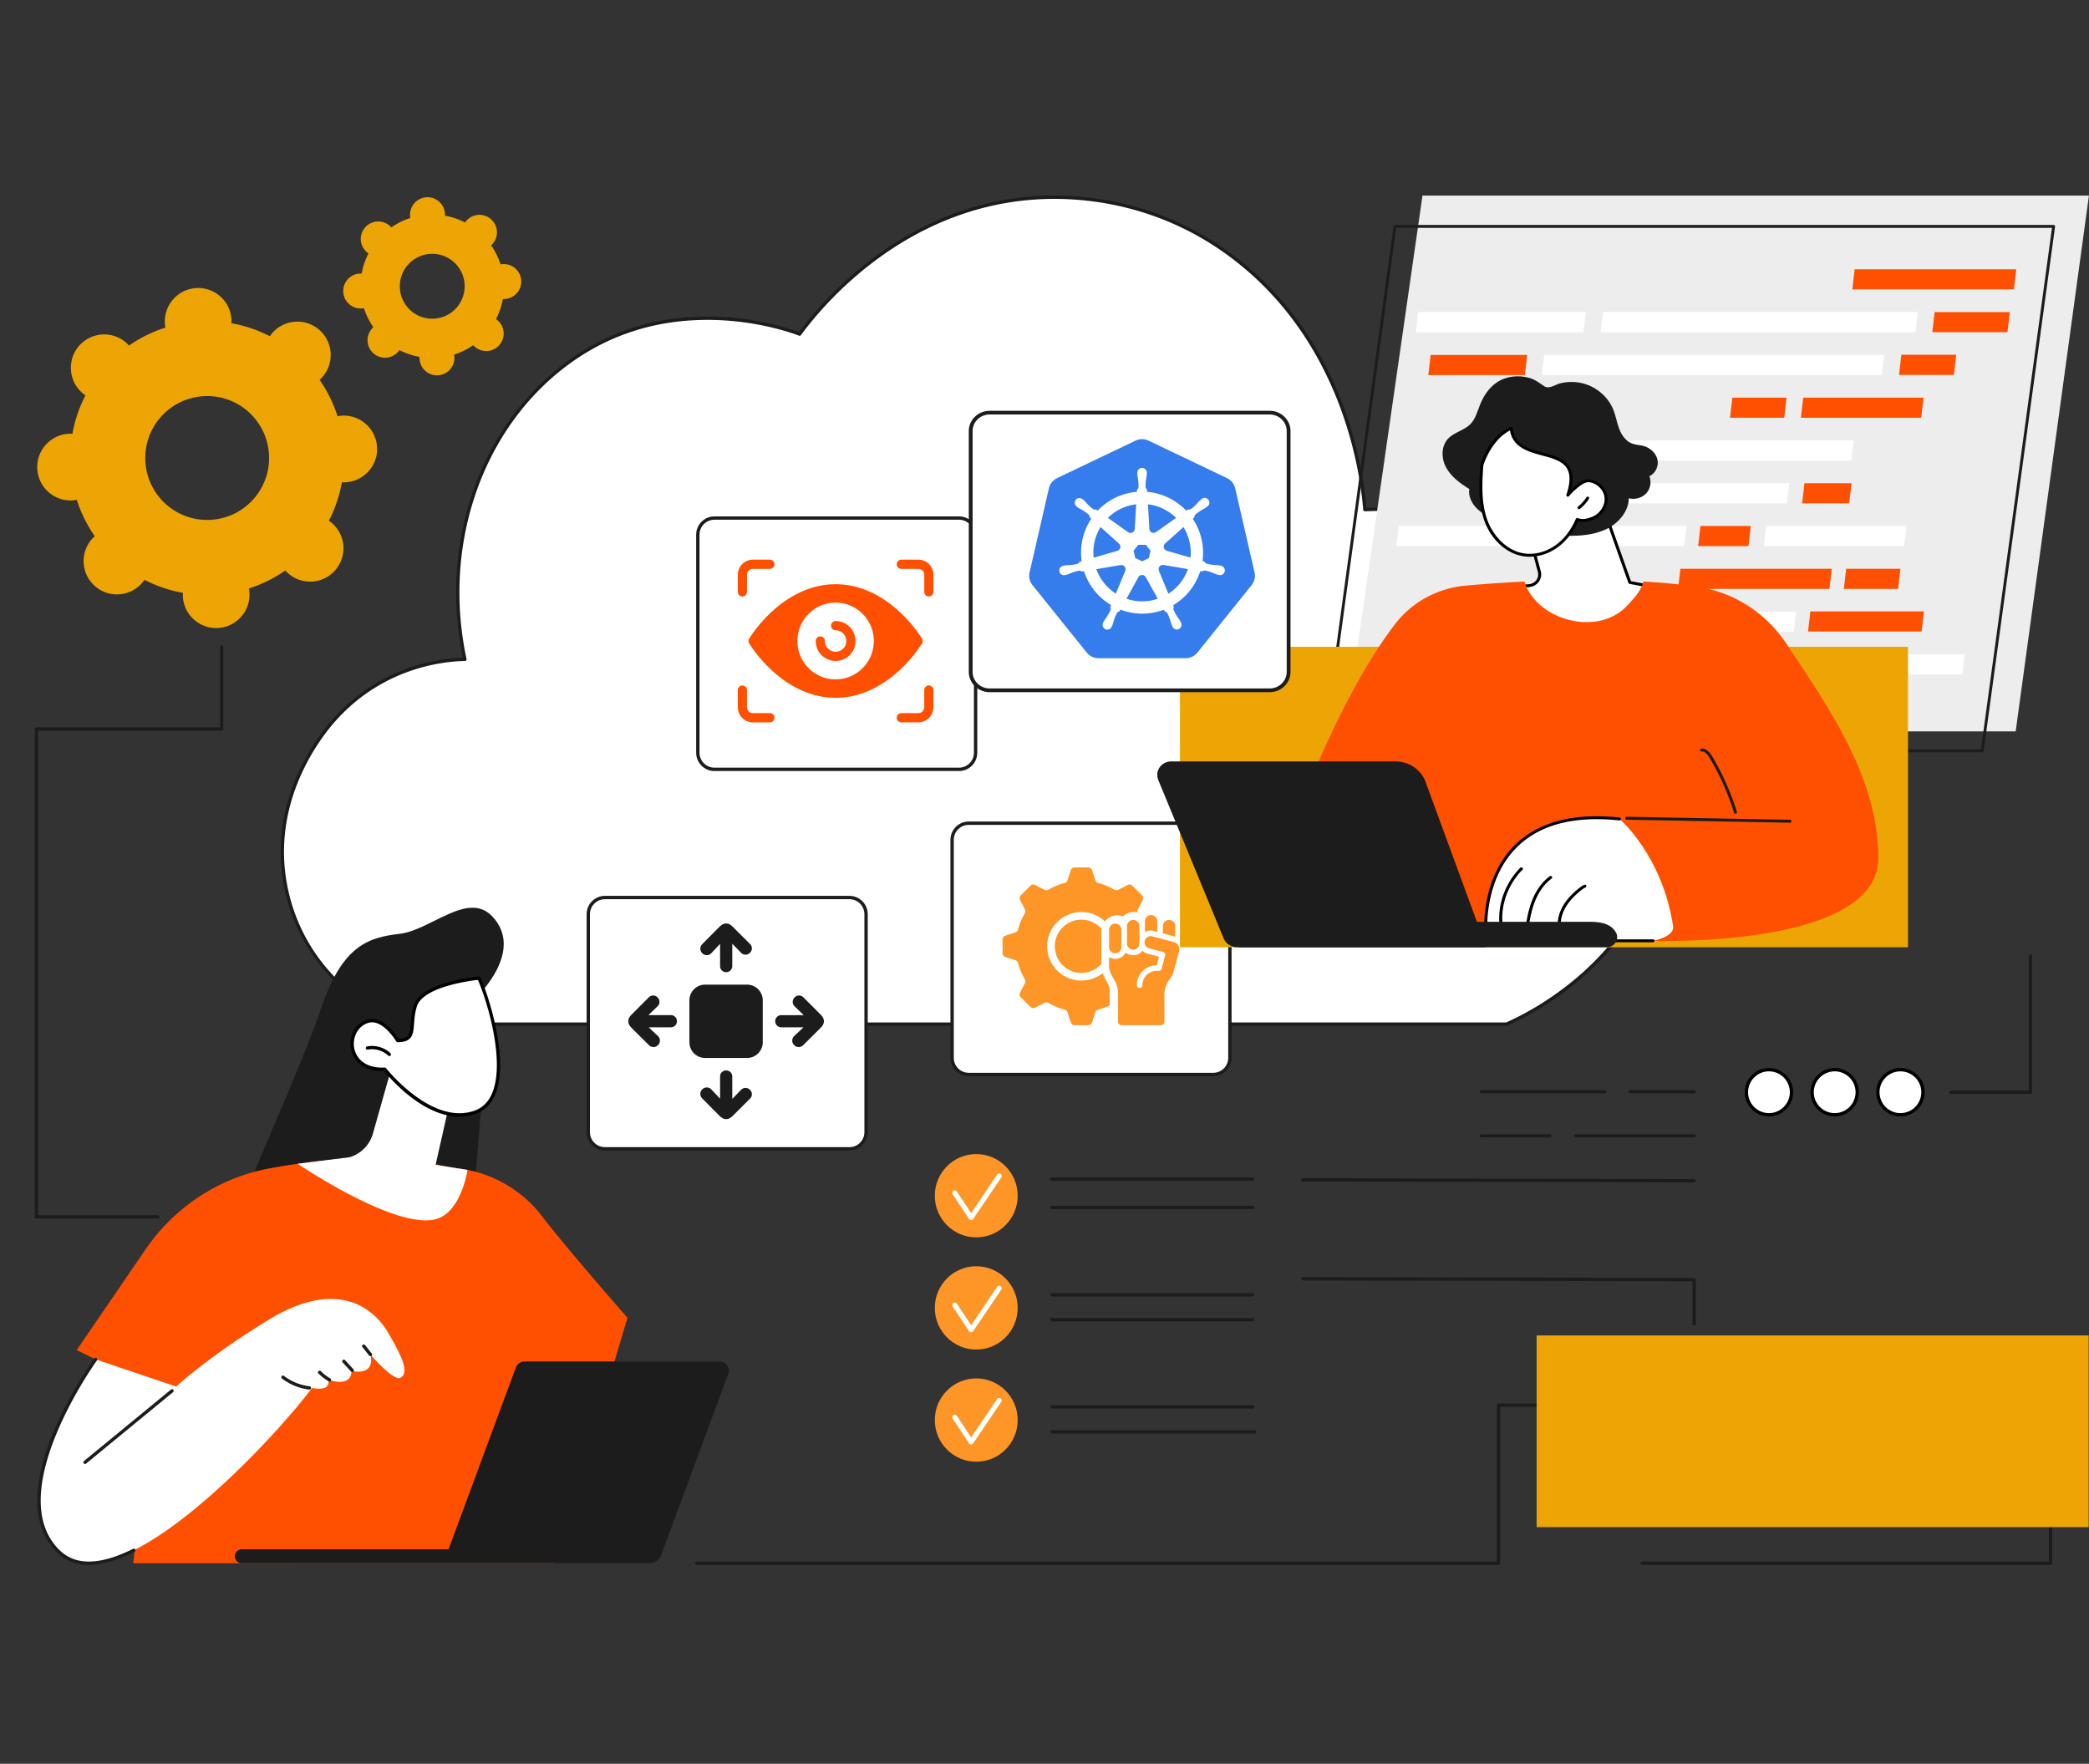 <svg width="578" height="488" fill="none" xmlns="http://www.w3.org/2000/svg"><rect width="100%" height="100%" fill="#333333" stroke="none"/><g clip-path="url(#clip0_1347_1452)"><path d="M458.94 235.94c8.939-36.239-16.679-70.946-41.991-85.883-10.595-6.251-23.561-9.794-39.31-9.041-.465-6.078-3.886-43.22-33.873-67.828-23.356-19.168-48.495-18.967-56.731-18.48-39.191 2.317-62.15 32.756-65.79 37.744-2.7-1.062-37.061-13.842-66.478 9.771-22.37 17.956-32.719 49.594-26.129 80.197-3.721.078-22.119.867-36.326 16.962-2.531 2.868-17.865 20.878-13.363 45.308 3.388 18.397 16.715 33.33 34.224 38.66h303.648c4.383-1.902 34.233-15.43 42.119-47.41z" fill="#fff"/><path d="M416.816 283.806H113.168a.443.443 0 01-.132-.018c-8.688-2.645-16.51-7.683-22.612-14.564a50.664 50.664 0 01-11.922-24.452c-4.301-23.363 9.222-40.881 13.472-45.691 12.926-14.645 29.167-16.87 36.108-17.103-6.408-30.671 3.922-62.068 26.407-80.11 12.387-9.94 27.041-14.727 43.56-14.24 11.885.356 20.706 3.388 23.046 4.273 6.376-8.659 29.029-35.469 65.921-37.648 11.986-.711 35.333.766 57.047 18.58 28.131 23.085 33.129 57.103 34.005 67.704 14.635-.625 27.798 2.444 39.122 9.124 13.596 8.02 25.988 20.823 34.006 35.121 6.604 11.778 13.381 30.23 8.195 51.263-3.343 13.551-10.918 25.401-22.521 35.227-8.483 7.185-16.715 11.134-19.858 12.497a.493.493 0 01-.182.037h-.014zm-303.579-.912h303.484c5.856-2.553 34.201-16.369 41.772-47.063 8.492-34.434-15.188-69.688-41.782-85.382-11.278-6.657-24.418-9.68-39.054-8.977-.255 0-.456-.174-.474-.42-.766-9.976-5.455-44.327-33.709-67.512-21.472-17.623-44.563-19.082-56.412-18.375-36.906 2.18-59.423 29.3-65.447 37.556a.451.451 0 01-.534.155c-1.026-.405-10.412-3.957-23.068-4.336-16.296-.483-30.749 4.236-42.958 14.039-22.348 17.937-32.542 49.238-25.97 79.746a.45.45 0 01-.086.378.479.479 0 01-.347.174c-6.476.132-22.954 2.029-35.994 16.806-4.177 4.733-17.486 21.968-13.258 44.925 3.361 18.26 16.328 32.928 33.841 38.286h-.004z" fill="#1C1C1C"/><path d="M167.359 248.329h67.685c2.533 0 4.587 2.066 4.587 4.604v60.317c0 2.542-2.058 4.603-4.587 4.603h-67.685c-2.533 0-4.587-2.065-4.587-4.603v-60.317c0-2.543 2.058-4.604 4.587-4.604z" fill="#fff"/><g clip-path="url(#clip1_1347_1452)" fill="#1C1C1C"><path d="M195.105 272.424h11.585a4.355 4.355 0 014.355 4.355v11.585a4.356 4.356 0 01-4.355 4.355h-11.585a4.355 4.355 0 01-4.355-4.355v-11.585a4.348 4.348 0 014.355-4.355zm-9.472 11.807h-6.152l2.558 2.411c.709.665.74 1.775.074 2.473l-.052.053-.022.021a1.746 1.746 0 01-2.462 0c-1.385-1.374-3.616-3.573-4.863-4.831-1.173-1.184-1.173-2.42-.01-3.594 1.617-1.617 3.224-3.234 4.82-4.83a1.69 1.69 0 012.42.021l.032.042a1.719 1.719 0 01-.032 2.431h-.01l-2.516 2.431h6.205c.93 0 1.681.751 1.681 1.681.01.941-.74 1.691-1.671 1.691zm30.528 0h6.152l-2.558 2.411a1.742 1.742 0 00-.074 2.473l.053.053.021.021a1.747 1.747 0 002.463 0c1.385-1.374 3.615-3.573 4.863-4.831 1.173-1.184 1.184-2.42.021-3.594a2202.212 2202.212 0 00-4.82-4.83 1.691 1.691 0 00-2.4 0l-.021.021-.042.042a1.72 1.72 0 00.031 2.431h.011l2.516 2.442h-6.205c-.93 0-1.681.751-1.681 1.681a1.67 1.67 0 001.67 1.68zm-16.923-16.923v-6.153l-2.41 2.559a1.744 1.744 0 01-2.474.074l-.053-.053-.021-.021a1.75 1.75 0 010-2.463c1.374-1.385 3.573-3.616 4.831-4.863 1.184-1.173 2.421-1.173 3.594-.01 1.617 1.617 3.234 3.224 4.831 4.82a1.69 1.69 0 010 2.399l-.022.021-.042.032a1.719 1.719 0 01-2.431-.032v-.01l-2.431-2.516v6.205c0 .93-.751 1.681-1.681 1.681a1.665 1.665 0 01-1.691-1.67zm0 30.527v6.152l-2.41-2.558a1.744 1.744 0 00-2.474-.074l-.053.053-.021.021a1.75 1.75 0 000 2.463c1.374 1.385 3.573 3.615 4.831 4.862 1.184 1.174 2.421 1.184 3.594.022 1.617-1.607 3.234-3.224 4.831-4.821a1.69 1.69 0 000-2.399l-.022-.021-.042-.043a1.72 1.72 0 00-2.431.032v.011l-2.431 2.516v-6.205c0-.931-.751-1.681-1.681-1.681a1.664 1.664 0 00-1.691 1.67z"/></g><path d="M235.044 318.321h-67.685c-2.783 0-5.048-2.274-5.048-5.067v-60.317c0-2.793 2.265-5.067 5.048-5.067h67.685c2.783 0 5.048 2.274 5.048 5.067v60.317c0 2.793-2.265 5.067-5.048 5.067zm-67.685-69.529c-2.275 0-4.126 1.857-4.126 4.141v60.316c0 2.283 1.851 4.141 4.126 4.141h67.685c2.275 0 4.125-1.858 4.125-4.141v-60.316c0-2.284-1.85-4.141-4.125-4.141h-67.685zm-33.17 44.794l-2.276-17.782s13.486-12.735 4.205-22.346c-6.7-6.94-16.975 3.88-25.454 4.897-8.478 1.017-15.748 2.904-21.695 20.285-5.948 17.381-18.631 44.587-21.454 52.781l63.869-3.885 2.8-33.95h.005z" fill="#1C1C1C"/><path d="M173.617 364.614s-16.775-19.118-23.593-28.055a34.426 34.426 0 00-23.255-13.282c-5.327-.643-11.954-2.954-19.562-3.055-10.28-.132-22.21 1.117-32.669 3.055-13.933 2.576-26.238 10.674-34.242 22.374l-19.078 27.89 21.632 10.555-5.993 48.413 116.474-.009 20.286-67.886z" fill="#FE5000"/><path d="M48.747 383.636l-22.284-7.532S-.54 413.3 16.302 429.363c16.848 16.063 61.835-34.046 70.022-45.349 0 0 5.272 1.227 4.52-2.261 0 0 6.398 2.352 6.398-2.449 0 0 6.591 1.706 5.273-4.514 0 0 6.33 7.414 8.273 6.425 2.983-1.519-.648-7.751-3.38-12.461-2.727-4.71-12.223-16.355-33.13-3.575-17.038 10.418-25.535 18.457-25.535 18.457h.004z" fill="#fff"/><path d="M24.575 432.965c-3.43 0-6.299-1.089-8.583-3.273-7.038-6.707-7.503-18.174-1.346-33.157 4.611-11.226 11.384-20.609 11.452-20.7a.458.458 0 01.74.538c-.27.369-26.581 37.06-10.213 52.662 4.388 4.186 11.188 4.013 20.205-.511a.453.453 0 01.61.206.453.453 0 01-.204.611c-4.821 2.416-9.049 3.629-12.661 3.629v-.005z" fill="#1C1C1C"/><path d="M23.53 405.047a.435.435 0 01-.35-.168.456.456 0 01.063-.643l24.067-19.77a.455.455 0 01.643.064.455.455 0 01-.063.642l-24.068 19.77a.461.461 0 01-.287.105h-.005zm62.077-20.581h-.054a15.536 15.536 0 01-7.53-3.051.452.452 0 01-.087-.638c.15-.2.438-.242.639-.086a14.622 14.622 0 007.087 2.867.453.453 0 01.397.507.454.454 0 01-.452.401zm5.555-2.221a.409.409 0 01-.228-.064 14.122 14.122 0 01-2.818-2.17.454.454 0 11.643-.643 13.114 13.114 0 002.636 2.029.457.457 0 01-.228.853l-.005-.005zm6.299-2.626a.466.466 0 01-.337-.146l-2.313-2.517a.454.454 0 11.67-.615l2.313 2.516a.454.454 0 01-.337.762h.004zm5.058-4.377a.461.461 0 01-.347-.16 21.311 21.311 0 01-.825-1.035c-.301-.392-.611-.797-1.067-1.313a.456.456 0 01.684-.602c.479.538.798.958 1.108 1.364.251.328.488.638.794.994a.455.455 0 01-.347.752z" fill="#1C1C1C"/><path d="M120.525 322.284l8.82 1.404s-1.459 10.268-7.502 13.168c-10.294 4.942-39.474-14.86-39.474-14.86l14.408-1.823a9.584 9.584 0 006.412-6.557l5.847-20.696 16.269 8.171-4.78 21.188v.005z" fill="#fff"/><path d="M110.026 287.9s-3.941-6.661-8.26-5.321c-6.576 2.052-6.152 13.816 4.689 13.25 0 0 12.825 16.401 25.13 11.846 12.305-4.551 3.279-32.286.894-37.037 0 0-15.589 1.418-17.569 7.683-1.742 5.512.671 9.575-4.889 9.575l.005.004z" fill="#fff"/><path d="M127.038 308.942c-10.203 0-19.461-10.993-20.797-12.648-5.879.219-8.58-3.041-9.145-6.196-.634-3.534 1.318-6.953 4.534-7.956 4.186-1.304 7.881 4.085 8.647 5.293 3.06-.073 3.17-1.504 3.379-4.281.105-1.386.233-3.11.821-4.97 2.048-6.484 17.313-7.943 17.961-8.002a.453.453 0 01.447.251c1.924 3.834 8.095 22.314 4.228 32.126-1.091 2.768-2.897 4.633-5.373 5.544a13.433 13.433 0 01-4.707.839h.005zm-20.583-13.569c.141 0 .274.064.36.174.128.159 12.766 16.081 24.615 11.699 2.221-.82 3.849-2.512 4.839-5.024 3.671-9.311-2.03-26.792-4.059-31.101-2.19.242-15.147 1.902-16.862 7.337-.556 1.76-.675 3.355-.779 4.764-.215 2.868-.388 5.13-4.543 5.13a.46.46 0 01-.392-.224c-.037-.064-3.808-6.342-7.731-5.115-3.165.984-4.378 4.304-3.908 6.921.506 2.813 2.987 5.722 8.437 5.435h.023v.004z" fill="#000"/><path d="M107.732 292.191a.458.458 0 01-.315-.123c-1.496-1.418-3.68-2.052-5.701-1.646a.457.457 0 01-.182-.894c2.307-.46 4.802.26 6.508 1.879a.455.455 0 01-.315.784h.005z" fill="#000"/><path d="M142.74 378.352l-18.63 50.314H66.885c-.802 0-1.518.501-1.797 1.254a1.917 1.917 0 001.797 2.585H179.78c1.4 0 2.649-.871 3.137-2.184l18.586-50.186a2.554 2.554 0 00-2.395-3.443H145.14a2.552 2.552 0 00-2.394 1.669l-.005-.009z" fill="#1C1C1C"/><path d="M45.627 89.525c.023.379.078.748.146 1.113a37.621 37.621 0 00-10.065 4.974 8.7 8.7 0 00-.794-.793c-3.831-3.356-9.66-2.973-13.016.861-3.357 3.835-2.974 9.662.857 13.022.287.251.584.475.89.684a37.522 37.522 0 00-3.604 10.638 8.937 8.937 0 00-1.122 0c-5.08.337-8.93 4.732-8.597 9.816.338 5.084 4.73 8.932 9.81 8.6a9.064 9.064 0 001.113-.151 37.57 37.57 0 004.972 10.072 9.292 9.292 0 00-.794.793c-3.357 3.835-2.974 9.662.858 13.022 3.83 3.356 9.66 2.973 13.016-.861a9.12 9.12 0 00.68-.89 37.505 37.505 0 0010.63 3.602 9.23 9.23 0 000 1.122c.338 5.084 4.73 8.932 9.811 8.599 5.08-.337 8.93-4.732 8.597-9.816a8.939 8.939 0 00-.146-1.113 37.593 37.593 0 0010.066-4.974c.246.278.506.542.793.793 3.831 3.356 9.66 2.973 13.017-.862a9.232 9.232 0 00-.858-13.022 9.62 9.62 0 00-.889-.683 37.536 37.536 0 003.603-10.638c.37.018.743.028 1.122 0 5.081-.337 8.93-4.733 8.597-9.816-.337-5.084-4.73-8.932-9.81-8.6a8.191 8.191 0 00-1.113.151 37.573 37.573 0 00-4.971-10.072c.273-.246.543-.506.793-.793 3.357-3.835 2.974-9.662-.857-13.022-3.831-3.356-9.66-2.973-13.016.861a8.815 8.815 0 00-.68.89 37.54 37.54 0 00-10.631-3.603 9.317 9.317 0 000-1.121c-.338-5.084-4.73-8.932-9.81-8.6-5.081.338-8.93 4.733-8.598 9.817zm28.788 36.066c.625 9.443-6.522 17.604-15.963 18.229-9.436.624-17.595-6.525-18.215-15.968-.625-9.442 6.521-17.604 15.962-18.229 9.436-.624 17.596 6.525 18.216 15.968zm39.054-65.867c.014.2.041.392.078.584a19.663 19.663 0 00-5.272 2.603 4.566 4.566 0 00-.415-.415 4.833 4.833 0 10-5.902 7.628 19.603 19.603 0 00-1.888 5.572 5.069 5.069 0 00-.589 0 4.83 4.83 0 00-4.501 5.143 4.836 4.836 0 005.14 4.505c.201-.014.392-.041.584-.078a19.669 19.669 0 002.604 5.276 4.404 4.404 0 00-.415.415 4.832 4.832 0 107.27 6.37 5 5 0 00.356-.466 19.64 19.64 0 005.568 1.888 5.246 5.246 0 000 .588 4.83 4.83 0 109.642-.638 4.819 4.819 0 00-.078-.584 19.666 19.666 0 005.272-2.603 4.831 4.831 0 106.317-7.213 19.603 19.603 0 001.888-5.572c.192.009.388.013.589 0a4.83 4.83 0 004.501-5.143 4.836 4.836 0 00-5.14-4.505 4.985 4.985 0 00-.584.077 19.669 19.669 0 00-2.604-5.275c.146-.128.283-.264.415-.415a4.832 4.832 0 10-7.27-6.37 4.81 4.81 0 00-.355.465 19.65 19.65 0 00-5.569-1.887 5.018 5.018 0 000-.588 4.83 4.83 0 10-9.642.638zm15.078 18.89a8.973 8.973 0 01-8.36 9.548c-4.944.328-9.217-3.42-9.541-8.362a8.973 8.973 0 018.36-9.548c4.944-.328 9.217 3.42 9.541 8.362z" fill="#EDA506"/><path d="M525.823 308.432a6.234 6.234 0 10-6.234-6.233 6.234 6.234 0 006.234 6.233z" fill="#fff"/><path d="M525.824 308.883c-3.69 0-6.691-3-6.691-6.689a6.697 6.697 0 016.691-6.689c3.689 0 6.69 3 6.69 6.689a6.697 6.697 0 01-6.69 6.689zm0-12.461a5.784 5.784 0 00-5.779 5.776 5.782 5.782 0 005.779 5.777 5.782 5.782 0 005.778-5.777 5.782 5.782 0 00-5.778-5.776z" fill="#000"/><path d="M507.635 308.432a6.234 6.234 0 10-6.234-6.233 6.234 6.234 0 006.234 6.233z" fill="#fff"/><path d="M507.635 308.883c-3.689 0-6.69-3-6.69-6.689a6.697 6.697 0 016.69-6.689c3.69 0 6.691 3 6.691 6.689a6.697 6.697 0 01-6.691 6.689zm0-12.461a5.784 5.784 0 00-5.778 5.776 5.781 5.781 0 005.778 5.777 5.782 5.782 0 005.779-5.777 5.782 5.782 0 00-5.779-5.776z" fill="#000"/><path d="M489.447 308.431a6.233 6.233 0 100-12.465 6.234 6.234 0 100 12.465z" fill="#fff"/><path d="M489.447 308.882c-3.69 0-6.691-3-6.691-6.688a6.697 6.697 0 016.691-6.689c3.689 0 6.69 3 6.69 6.689a6.696 6.696 0 01-6.69 6.688zm0-12.461a5.785 5.785 0 00-5.779 5.777 5.783 5.783 0 005.779 5.777 5.782 5.782 0 005.778-5.777 5.782 5.782 0 00-5.778-5.777z" fill="#000"/><path d="M561.795 302.654h-22.011a.457.457 0 010-.912h21.554v-37.237c0-.251.206-.456.457-.456.25 0 .456.205.456.456v37.693a.458.458 0 01-.456.456zm-117.819-.136h-34.079a.458.458 0 01-.456-.456c0-.251.206-.456.456-.456h34.079a.457.457 0 010 .912zm24.783 0h-17.732a.457.457 0 010-.912h17.732a.457.457 0 010 .912zm-39.939 12.196h-18.923a.458.458 0 01-.456-.456c0-.25.206-.456.456-.456h18.923a.457.457 0 010 .912zm39.939 0h-32.783a.457.457 0 010-.912h32.783a.457.457 0 010 .912zm0 12.429l-108.278-.246a.458.458 0 01-.456-.456c0-.251.206-.456.456-.456l108.278.246a.457.457 0 010 .912zm-425.134 9.986h-33.54a.457.457 0 01-.456-.456V201.698c0-.251.205-.456.456-.456h50.798v-22.273a.457.457 0 01.912 0v22.729a.457.457 0 01-.456.456H10.541v134.063h33.084c.251 0 .456.205.456.456a.457.457 0 01-.456.456zm523.734 95.836H454.352a.459.459 0 01-.457-.456c0-.251.206-.456.457-.456h112.551V389.23H415.079v43.279a.47.47 0 01-.133.323.441.441 0 01-.323.133l-221.855-.01a.457.457 0 01-.456-.456c0-.25.205-.455.456-.455l221.398.009v-43.279c0-.251.206-.456.457-.456h152.736c.251 0 .456.205.456.456v43.735c0 .25-.205.456-.456.456z" fill="#1C1C1C"/><path d="M577.903 369.491H425.167v53.032h152.736v-53.032z" fill="#EDA506"/><path d="M468.759 366.724a.457.457 0 01-.456-.456V354.5l-107.822-.241a.457.457 0 010-.912l108.278.246c.251 0 .456.205.456.456v12.219a.457.457 0 01-.456.456z" fill="#1C1C1C"/><path d="M268.025 227.764h67.685c2.533 0 4.587 2.065 4.587 4.603v60.317c0 2.543-2.059 4.604-4.587 4.604h-67.685c-2.534 0-4.587-2.066-4.587-4.604v-60.317c0-2.542 2.058-4.603 4.587-4.603z" fill="#fff"/><path d="M299.214 254.461c2.033 0 3.872.826 5.202 2.156.123.123.244.251.361.385a4.128 4.128 0 00-.052.672v9.026c-.101.109-.203.218-.309.324a7.361 7.361 0 01-12.564-5.203 7.363 7.363 0 017.362-7.36zm6.512 16.204a8.437 8.437 0 01-.618-1.421 9.477 9.477 0 01-15.372-7.421 9.477 9.477 0 019.478-9.478c2.509 0 4.788.974 6.482 2.562a4.426 4.426 0 015.014-1.375 4.4 4.4 0 014.046-1.104 1.09 1.09 0 01.088-.796l1.333-2.622a1.096 1.096 0 00-.203-1.29l-2.662-2.662a1.094 1.094 0 00-1.286-.204l-2.626 1.338a1.081 1.081 0 01-1.062-.033 17.936 17.936 0 00-4.504-1.865 1.09 1.09 0 01-.775-.731l-.909-2.8a1.097 1.097 0 00-1.058-.767h-3.763c-.491 0-.906.301-1.054.767l-.91 2.8c-.123.367-.4.628-.774.731-1.6.418-3.112 1.05-4.505 1.865a1.091 1.091 0 01-1.066.033l-2.621-1.338a1.098 1.098 0 00-1.29.204l-2.662 2.662a1.1 1.1 0 00-.204 1.29l1.338 2.622a1.09 1.09 0 01-.032 1.065 18.046 18.046 0 00-1.869 4.505c-.098.374-.36.654-.731.774l-2.796.91a1.094 1.094 0 00-.764 1.054v3.763c0 .491.301.905.767 1.058l2.8.909c.367.121.628.397.731.775a17.936 17.936 0 001.865 4.504c.196.335.207.716.032 1.062l-1.338 2.626a1.09 1.09 0 00.204 1.286l2.661 2.662c.345.345.854.428 1.29.203l2.622-1.333a1.08 1.08 0 011.066.029 18.018 18.018 0 004.504 1.869c.375.099.65.36.775.731l.909 2.796a1.09 1.09 0 001.054.767h3.764c.491 0 .905-.302 1.058-.767l.909-2.796a1.08 1.08 0 01.775-.731 17.978 17.978 0 003.198-1.175v-4.138c0-.697-.145-1.258-.479-1.868l-.83-1.507zm19.137-9.984l-2.138-.574-3.89-1.04c-.48-.099-.862-.08-1.294.17a1.691 1.691 0 00-.854 1.494c0 .276.069.545.207.801.274.422.553.693 1.055.828l3.89 1.044a.776.776 0 01.549.949l-.979 3.654a.777.777 0 01-.759.615h-.622a3.93 3.93 0 00-2.782 1.155 3.927 3.927 0 00-1.156 2.782.776.776 0 11-1.553 0c0-1.512.614-2.887 1.611-3.88a5.463 5.463 0 013.88-1.611h.029l.633-2.366-3.094-.828a3.18 3.18 0 01-1.488-.839 3.265 3.265 0 01-2.574 1.262 3.258 3.258 0 01-2.073-.749 3.266 3.266 0 01-.588.8 3.238 3.238 0 01-2.301.957 3.207 3.207 0 01-1.705-.484v2.21c0 .513.052.979.165 1.417.112.44.291.873.534 1.32l.89 1.621c.306.553.528 1.106.676 1.683.149.585.222 1.175.222 1.8v7.845c0 .513.415.927.928.927h10.964a.928.928 0 00.927-.927v-7.431c0-.779.109-1.508.335-2.214a7.245 7.245 0 011.015-1.992l.36-.497c.208-.291.378-.579.52-.876.138-.298.251-.611.345-.96l1.512-5.646a1.967 1.967 0 00-.179-1.462c-.316-.488-.64-.801-1.218-.958zm-17.494-4.643a1.688 1.688 0 00-.502 1.203v4.804c0 .469.189.894.502 1.203a1.699 1.699 0 002.406 0c.309-.309.501-.735.501-1.203v-4.804c0-.465-.192-.894-.501-1.203a1.699 1.699 0 00-2.406 0zm6.166-1.508c-.465 0-.894.189-1.203.502a1.697 1.697 0 00-.501 1.203v4.799a1.714 1.714 0 001.704 1.708 1.712 1.712 0 001.709-1.708v-4.799c0-.47-.193-.894-.502-1.203a1.698 1.698 0 00-1.207-.502zm5.7 3.036l.971.262v-2.945c0-.466-.192-.894-.501-1.203a1.702 1.702 0 00-1.204-.502c-.468 0-.893.193-1.203.502a1.702 1.702 0 00-.501 1.203v2.996a3.236 3.236 0 012.438-.313zm5.937 1.593v-2.923c0-.47-.192-.894-.501-1.203a1.696 1.696 0 00-2.41 0 1.7 1.7 0 00-.502 1.203v2.007l1.367.367 2.046.549z" fill="#FD9627"/><path d="M335.71 297.755h-67.685c-2.783 0-5.049-2.274-5.049-5.067v-60.316c0-2.793 2.266-5.067 5.049-5.067h67.685c2.782 0 5.048 2.274 5.048 5.067v60.316c0 2.793-2.266 5.067-5.048 5.067zm-67.685-69.529c-2.275 0-4.126 1.858-4.126 4.141v60.316c0 2.284 1.851 4.141 4.126 4.141h67.685c2.275 0 4.125-1.857 4.125-4.141v-60.316c0-2.283-1.85-4.141-4.125-4.141h-67.685zm-2.673-14.9h-67.685c-2.782 0-5.048-2.275-5.048-5.067v-60.317c0-2.793 2.266-5.067 5.048-5.067h67.685c2.783 0 5.048 2.274 5.048 5.067v60.317c0 2.792-2.265 5.067-5.048 5.067zm-67.685-69.529c-2.275 0-4.125 1.857-4.125 4.141v60.316c0 2.283 1.85 4.141 4.125 4.141h67.685c2.275 0 4.126-1.858 4.126-4.141v-60.316c0-2.284-1.851-4.141-4.126-4.141h-67.685z" fill="#1C1C1C"/><g clip-path="url(#clip2_1347_1452)" fill="#FE5000"><path d="M231.205 193.064c3.532 0 6.911-.836 10.117-2.381 2.693-1.298 5.192-3.062 7.49-5.171a39.196 39.196 0 004.666-5.13c1.338-1.882 1.442-2.045 1.648-2.375a1.285 1.285 0 000-1.309c-.775-1.189-1.181-1.761-1.648-2.375a39.331 39.331 0 00-4.666-5.13c-2.298-2.11-4.797-3.873-7.49-5.171-3.206-1.545-6.585-2.38-10.117-2.38-3.532 0-6.91.835-10.117 2.38-2.693 1.298-5.192 3.062-7.489 5.171a39.2 39.2 0 00-4.667 5.13 34.62 34.62 0 00-1.215 1.7c-.121.182-.227.345-.432.675a1.28 1.28 0 000 1.309c.775 1.189 1.181 1.761 1.647 2.375a39.277 39.277 0 004.667 5.13c2.297 2.11 4.796 3.873 7.489 5.171 3.207 1.545 6.585 2.381 10.117 2.381zm0-5.096c-5.838 0-10.57-4.753-10.57-10.616 0-5.863 4.732-10.616 10.57-10.616s10.571 4.753 10.571 10.616c0 5.863-4.733 10.616-10.571 10.616z"/><path d="M231.205 171.832c3.036 0 5.497 2.471 5.497 5.52 0 3.049-2.461 5.52-5.497 5.52-3.035 0-5.496-2.471-5.496-5.52 0-.704.568-1.274 1.268-1.274.701 0 1.269.57 1.269 1.274a2.965 2.965 0 002.959 2.972c1.635 0 2.96-1.33 2.96-2.972a2.966 2.966 0 00-2.96-2.973c-.7 0-1.268-.57-1.268-1.274a1.27 1.27 0 011.268-1.273zm-18.181-16.986c.7 0 1.268.57 1.268 1.274 0 .703-.568 1.274-1.268 1.274h-4.651c-.991 0-1.692.703-1.692 1.698v4.671c0 .704-.568 1.274-1.268 1.274-.7 0-1.268-.57-1.268-1.274v-4.671c0-2.402 1.836-4.246 4.228-4.246h4.651zm41.014 0c2.391 0 4.228 1.844 4.228 4.246v4.671c0 .704-.568 1.274-1.269 1.274-.7 0-1.268-.57-1.268-1.274v-4.671c0-.995-.7-1.698-1.691-1.698h-4.651a1.272 1.272 0 01-1.269-1.274c0-.704.568-1.274 1.269-1.274h4.651zm-48.625 34.82c.7 0 1.268.571 1.268 1.274v4.671c0 .995.701 1.699 1.692 1.699h4.651c.7 0 1.268.57 1.268 1.274 0 .703-.568 1.274-1.268 1.274h-4.651c-2.392 0-4.228-1.845-4.228-4.247v-4.671c0-.703.568-1.274 1.268-1.274zm51.584 0c.701 0 1.269.571 1.269 1.274v4.671c0 2.402-1.837 4.247-4.228 4.247h-4.651a1.272 1.272 0 01-1.269-1.274c0-.704.568-1.274 1.269-1.274h4.651c.991 0 1.691-.704 1.691-1.699v-4.671c0-.703.568-1.274 1.268-1.274z"/></g><path d="M270.114 342.357c6.334 0 11.468-5.159 11.468-11.523s-5.134-11.523-11.468-11.523c-6.333 0-11.468 5.159-11.468 11.523s5.135 11.523 11.468 11.523z" fill="#FD9627"/><path d="M268.698 337.578a.686.686 0 01-.573-.311l-4.536-6.845a.696.696 0 01.194-.963.69.69 0 01.96.194l3.964 5.984 7.204-10.648a.689.689 0 01.959-.185.695.695 0 01.185.963l-7.785 11.505a.692.692 0 01-.572.306z" fill="#fff"/><path d="M270.114 404.424c6.334 0 11.468-5.159 11.468-11.523s-5.134-11.523-11.468-11.523c-6.333 0-11.468 5.159-11.468 11.523s5.135 11.523 11.468 11.523z" fill="#FD9627"/><path d="M268.698 399.645a.686.686 0 01-.573-.311l-4.536-6.845a.696.696 0 01.194-.963.691.691 0 01.96.194l3.964 5.984 7.204-10.648a.692.692 0 011.144.778l-7.785 11.505a.692.692 0 01-.572.306z" fill="#fff"/><path d="M270.114 373.393c6.334 0 11.468-5.159 11.468-11.523s-5.134-11.524-11.468-11.524c-6.333 0-11.468 5.16-11.468 11.524 0 6.364 5.135 11.523 11.468 11.523z" fill="#FD9627"/><path d="M268.698 368.613a.688.688 0 01-.573-.31l-4.536-6.845a.697.697 0 01.194-.964.69.69 0 01.96.195l3.964 5.984 7.204-10.648a.688.688 0 01.959-.186.696.696 0 01.185.964l-7.785 11.505a.691.691 0 01-.572.305z" fill="#fff"/><path d="M346.636 334.553h-55.584a.464.464 0 010-.926h55.584a.464.464 0 010 .926zm0-7.848h-55.584a.464.464 0 010-.926h55.584a.464.464 0 010 .926zm0 63.028h-55.584a.464.464 0 010-.926h55.584a.464.464 0 010 .926zm.55 6.888h-56.134a.465.465 0 010-.927h56.134a.464.464 0 010 .927zm-.55-37.923h-55.584a.465.465 0 010-.927h55.584a.464.464 0 010 .927zm0 6.887h-55.584a.464.464 0 010-.927h55.584a.465.465 0 010 .927z" fill="#1C1C1C"/><path d="M557.711 202.357H372.246l21.339-148.241H577.98l-20.269 148.241z" fill="#EDEDED"/><path d="M548.453 208.146H366.206a.4.4 0 01-.395-.451L385.572 62.59a.4.4 0 01.396-.347h182.247a.4.4 0 01.395.452l-19.762 145.104a.4.4 0 01-.395.347zm-181.792-.799h181.444l19.654-144.305H386.315l-19.654 144.305z" fill="#1C1C1C"/><path d="M447.065 127.423h65.17l.643-5.569h-65.166l-.647 5.569z" fill="#fff"/><path d="M512.514 80.074h44.706l.647-5.57h-44.706l-.647 5.57z" fill="#FE5000"/><path d="M386.359 151.1h79.618l.646-5.574h-79.621l-.643 5.574zm101.674 0h38.813l.643-5.574H488.68l-.647 5.574z" fill="#fff"/><path d="M469.861 151.1h13.905l.647-5.574h-13.909l-.643 5.574z" fill="#FE5000"/><path d="M512.858 186.611h30.121l.643-5.57h-30.118l-.646 5.57zm-116.099 0h61.924l.642-5.57h-61.92l-.646 5.57z" fill="#fff"/><path d="M463.505 186.611h43.644l.642-5.57h-43.639l-.647 5.57zm-82.336 0l.643-5.569h10.839l-.647 5.569h-10.835zm117.456-47.349h13.015l.647-5.57h-13.019l-.643 5.57z" fill="#FE5000"/><path d="M449.712 139.262h44.717l.647-5.57h-44.721l-.643 5.57z" fill="#fff"/><path d="M412.284 139.262h32.721l.647-5.57h-32.725l-.643 5.57z" fill="#FE5000"/><path d="M442.877 91.912h87.115l.647-5.57-87.115-.003-.647 5.573zm-51.145 0h46.391l.646-5.573h-46.39l-.647 5.573z" fill="#fff"/><path d="M534.651 91.912h20.792l.647-5.57h-20.796l-.643 5.57zm-9.217 11.814h15.182l.647-5.573h-15.182l-.647 5.573zm-130.24.048h26.716l.647-5.57-26.716-.003-.647 5.573z" fill="#FE5000"/><path d="M426.617 103.774h94.078l.646-5.57H427.26l-.643 5.57z" fill="#fff"/><path d="M498.278 115.589h33.292l.647-5.574h-33.292l-.647 5.574zm-19.602 0h14.999l.646-5.574h-14.998l-.647 5.574zm21.586 59.144h31.415l.647-5.57h-31.415l-.647 5.57z" fill="#FE5000"/><path d="M449.868 174.817h46.438l.646-5.574h-46.438l-.646 5.574z" fill="#fff"/><path d="M464.304 162.939h41.879l.647-5.574h-41.879l-.647 5.574zm45.867 0h14.999l.646-5.574h-14.999l-.646 5.574z" fill="#FE5000"/></g><path d="M527.919 178.958H326.478v83.133h201.441v-83.133z" fill="#EDA506"/><path d="M442.056 136.031l8.902 25.117 6.118 1.15s-9.34 19.569-25.076 16.29c-15.737-3.279-12.278-16.29-12.278-16.29l3.33-.261c1.992-.157 3.359-2.008 2.859-3.879l-3.742-13.992s15.248-11.864 19.883-8.139l.004.004z" fill="#fff"/><path d="M435.496 179.356a17.54 17.54 0 01-3.584-.374c-5.155-1.074-8.839-3.291-10.948-6.586-3.042-4.751-1.7-9.977-1.642-10.194a.42.42 0 01.371-.302l3.33-.262a2.822 2.822 0 002.059-1.126 2.628 2.628 0 00.429-2.245l-3.743-13.992a.401.401 0 01.142-.415c.634-.49 15.57-12.025 20.413-8.134a.406.406 0 01.129.181l8.822 24.895 5.881 1.106a.417.417 0 01.292.213.386.386 0 01.008.35c-.088.185-8.231 16.889-21.955 16.889l-.004-.004zm-15.432-16.68c-.225 1.123-.863 5.444 1.613 9.306 1.988 3.102 5.488 5.19 10.41 6.215 13.882 2.893 22.83-12.684 24.372-15.601l-5.585-1.05a.42.42 0 01-.316-.266l-8.861-25.007c-3.621-2.647-14.761 4.743-19.058 8.046l3.676 13.739a3.403 3.403 0 01-.558 2.917 3.669 3.669 0 01-2.672 1.464l-3.021.237z" fill="#000"/><path d="M438.334 106.176c3.609 1.042 6.656 3.749 8.031 7.133.704 1.738.988 3.612 1.654 5.363.671 1.75 1.859 3.463 3.68 4.095.913.318 1.905.334 2.843.563 1.883.459 3.55 1.875 4.021 3.693.467 1.819-.441 3.951-2.213 4.728.659 1.573.309 3.496-.867 4.759-1.175 1.263-3.117 1.81-4.809 1.348-.062 3.653-2.821 6.891-6.205 8.533-3.384 1.641-7.293 1.931-11.078 1.842-7.168-.165-14.377-1.613-20.729-4.832-1.642-.832-3.25-1.798-4.451-3.162-1.2-1.364-1.958-3.178-1.675-4.944-2.53-1.553-5.009-3.379-6.41-5.938-1.396-2.559-1.425-6.007.646-8.095 1.676-1.689 4.33-2.192 6.018-3.866 1.467-1.452 1.971-3.54 2.726-5.435.946-2.37 2.417-4.61 4.551-6.095 2.604-1.814 6.097-2.189 9.131-1.291 1.65.486 2.738 1.412 4.126 2.309 1.341.869 3.042-.523 4.471-.857 2.142-.499 4.422-.467 6.535.145l.004.004z" fill="#1C1C1C"/><path d="M436.392 143.727c-1.205 2.809-3.026 5.42-5.518 7.278-2.492 1.859-5.697 2.913-8.827 2.563-5.238-.587-9.335-4.977-11.006-9.804-1.671-4.824-1.384-10.05-1.03-15.127 0 0 2.251-7.628 8.123-10.142 1.117 11.091 20.888 2.912 15.662 18.514 0 0 3.613-4.232 5.901-3.991 2.471.257 4.551 2.414 4.684 4.812.138 2.397-1.55 4.735-3.867 5.608-1.309.491-2.576.821-4.118.289h-.004z" fill="#fff"/><path d="M423.248 154.038a11.8 11.8 0 01-1.251-.068c-4.971-.555-9.427-4.51-11.352-10.074-1.759-5.081-1.367-10.738-1.05-15.284a.28.28 0 01.017-.084c.095-.318 2.371-7.837 8.351-10.4a.435.435 0 01.379.02.4.4 0 01.205.31c.466 4.643 4.309 5.685 8.376 6.791 2.984.813 6.072 1.649 7.435 4.108.846 1.528.955 3.54.317 6.115 1.313-1.288 3.417-3.026 5.064-2.853 2.642.278 4.909 2.603 5.055 5.19.141 2.527-1.596 5.049-4.134 6.007-1.13.422-2.451.832-4.035.41-1.325 2.957-3.221 5.407-5.497 7.101-2.354 1.754-5.167 2.711-7.88 2.711zm-12.824-25.329c-.308 4.465-.687 10.013 1.013 14.93 1.496 4.316 5.372 8.939 10.66 9.53 2.872.322 5.977-.583 8.527-2.482 2.251-1.674 4.109-4.136 5.389-7.113a.421.421 0 01.525-.225c1.333.458 2.455.233 3.826-.286 2.213-.833 3.73-3.025 3.605-5.21-.125-2.208-2.059-4.196-4.314-4.433-1.692-.173-4.572 2.715-5.534 3.846a.426.426 0 01-.521.096.393.393 0 01-.196-.474c1.063-3.174 1.138-5.512.229-7.149-1.196-2.157-3.98-2.913-6.926-3.714-3.818-1.038-8.123-2.208-8.906-6.923-5.043 2.518-7.189 9.044-7.368 9.607h-.009z" fill="#000"/><path d="M436.9 140.875a.423.423 0 01-.321-.145.398.398 0 01.05-.568 10.815 10.815 0 002.309-2.566.423.423 0 01.575-.129.395.395 0 01.134.555 11.608 11.608 0 01-2.48 2.764.424.424 0 01-.267.093v-.004z" fill="#000"/><path d="M386.023 172.645c4.655-6.071 11.769-9.929 19.563-10.621a422.585 422.585 0 0116.207-1.122c.342 1.078.821 2.12 1.438 3.105 1.8 2.857 4.613 5.057 7.756 6.421 3.142 1.368 6.655 1.984 10.089 1.585 3.359-.39 6.56-1.774 8.881-4.188 1.892-1.967 4.164-4.349 4.747-6.931 5.63.309 10.065.756 15.349 1.556 10.085 1.525 18.771 7.419 24.276 15.719 12.015 18.1 25.376 37.205 25.376 59.248 0 25.06-62.321 22.883-62.321 22.883h-60.763l-38.853-31.867s12.094-34.719 28.255-55.792v.004z" fill="#FE5000"/><path d="M462.922 256.229c.459 2.989-5.538 4.075-5.538 4.075h-18.592l-27.684-3.436s-2.163-34.433 36.978-30.273c0 0 11.811 9.916 14.836 29.634z" fill="#fff"/><path d="M457.384 260.706h-18.646l-27.684-3.435a.407.407 0 01-.363-.374c-.008-.145-.796-14.608 9.085-23.688 6.489-5.963 16.028-8.32 28.356-7.013a.404.404 0 01.367.443.414.414 0 01-.459.354c-12.069-1.283-21.383 1.002-27.685 6.791-8.776 8.062-8.893 20.542-8.843 22.726l27.306 3.388h18.562a.41.41 0 01.416.402.41.41 0 01-.416.402l.004.004z" fill="#000"/><path d="M431.496 257.403a.412.412 0 01-.413-.346c-.313-2.068.183-4.357 1.396-6.445.996-1.714 2.463-3.323 4.48-4.92.392-.31.85-.656 1.384-.881a.42.42 0 01.55.209.394.394 0 01-.217.531c-.433.185-.825.479-1.188.769-1.937 1.532-3.338 3.065-4.284 4.691-1.125 1.931-1.588 4.039-1.3 5.934a.403.403 0 01-.354.454c-.021 0-.042.004-.063.004h.009zm-8.948-.494h-.059a.404.404 0 01-.354-.455c.342-2.325.834-5.049 1.896-7.616 1.117-2.699 2.763-4.912 4.764-6.392a.426.426 0 01.583.072.393.393 0 01-.075.563c-1.884 1.396-3.438 3.488-4.497 6.055-1.029 2.49-1.508 5.154-1.842 7.431a.412.412 0 01-.412.346l-.004-.004zm-7.168-.001a.409.409 0 01-.413-.354c-1.25-10.102 5.63-16.41 5.701-16.474a.426.426 0 01.588.02.39.39 0 01-.021.567c-.067.061-6.639 6.107-5.439 15.791a.402.402 0 01-.362.446h-.05l-.004.004z" fill="#000"/><path d="M343.502 262.09h100.983c.6 0 1.196-.148 1.688-.474 1.154-.769 1.555-2.141 1.1-3.315-1.192-2.41-3.65-3.259-7.289-3.259H336.876l1.337 3.512c.826 2.128 2.934 3.54 5.289 3.54v-.004z" fill="#1C1C1C"/><path d="M338.564 259.616l-18.054-43.735c-.367-.893-.425-1.895-.071-2.792.584-1.484 2.038-2.418 3.618-2.418h62.062c3.739 0 7.073 2.273 8.323 5.677l16.782 45.743h-68.88c-1.667 0-3.163-.982-3.78-2.475zm156.699-31.996h-.009l-45.151-.828a.41.41 0 01-.408-.411.41.41 0 01.417-.394h.008l45.151.829a.41.41 0 01.408.41.409.409 0 01-.416.394zm-15.079-2.473a.418.418 0 01-.4-.286 71.44 71.44 0 00-6.676-15.042c-.775-1.316-1.5-1.919-2.276-1.895a.407.407 0 01-.429-.391.407.407 0 01.404-.414c1.48-.04 2.43 1.291 3.026 2.301a71.84 71.84 0 016.747 15.208.4.4 0 01-.279.502.389.389 0 01-.121.017h.004z" fill="#1C1C1C"/><path d="M273.829 114.164h77.462c2.9 0 5.25 2.283 5.25 5.088v66.656c0 2.81-2.356 5.088-5.25 5.088h-77.462c-2.9 0-5.25-2.283-5.25-5.088v-66.656c0-2.81 2.355-5.088 5.25-5.088z" fill="#fff"/><path d="M351.291 191.513h-77.462c-3.185 0-5.778-2.514-5.778-5.6v-66.656c0-3.087 2.593-5.6 5.778-5.6h77.462c3.185 0 5.778 2.513 5.778 5.6v66.656c0 3.086-2.593 5.6-5.778 5.6zm-77.462-76.837c-2.604 0-4.722 2.052-4.722 4.576v66.656c0 2.523 2.118 4.576 4.722 4.576h77.462c2.604 0 4.722-2.053 4.722-4.576v-66.656c0-2.524-2.118-4.576-4.722-4.576h-77.462z" fill="#1C1C1C"/><path d="M321.916 156.326a1.107 1.107 0 00-.702.094 1.145 1.145 0 00-.556 1.486l-.008.011 2.627 6.346a13.403 13.403 0 005.419-6.807l-6.768-1.144-.012.014zm-10.532.899a1.144 1.144 0 00-1.325-.871l-.011-.014-6.71 1.139a13.46 13.46 0 005.403 6.76l2.6-6.283-.021-.025c.096-.222.119-.47.064-.706zm5.62 2.464a1.146 1.146 0 00-2.02.003h-.005l-3.3 5.966a13.44 13.44 0 007.335.378c.451-.103.892-.226 1.322-.37l-3.307-5.977h-.025zm10.445-13.86l-5.077 4.544.003.015a1.144 1.144 0 00-.074 1.656c.143.15.324.258.524.313l.006.028 6.576 1.894a13.636 13.636 0 00-1.958-8.449v-.001zm-9.432.509a1.15 1.15 0 001.822.875l.02.009 5.555-3.939a13.5 13.5 0 00-7.789-3.755l.386 6.808.006.002zm-5.883.9a1.15 1.15 0 001.819-.877l.028-.014.386-6.819a13.84 13.84 0 00-1.386.239 13.383 13.383 0 00-6.449 3.514l5.592 3.963.01-.006zm-2.98 5.153a1.15 1.15 0 00.787-1.461 1.146 1.146 0 00-.337-.509l.005-.027-5.104-4.566a13.38 13.38 0 00-1.9 8.473l6.543-1.888.006-.022zm4.958 2.005l1.883.906 1.878-.904.466-2.027-1.3-1.625h-2.091l-1.303 1.623.467 2.027z" fill="#357DED"/><path d="M347.126 158.39l-5.366-23.308a4.19 4.19 0 00-2.246-2.795l-21.721-10.37a4.181 4.181 0 00-3.605 0l-21.717 10.376a4.178 4.178 0 00-2.247 2.794l-5.357 23.307a4.095 4.095 0 00-.001 1.79 4.085 4.085 0 00.565 1.369c.073.112.151.221.235.327l15.032 18.689c.066.082.138.156.21.231.236.252.502.472.793.657a4.26 4.26 0 001.188.517c.344.094.699.143 1.056.146h.234l23.871-.006a4.126 4.126 0 001.047-.142c.144-.038.286-.083.426-.136.108-.042.217-.083.321-.133.157-.076.309-.16.456-.254.378-.237.715-.536.997-.882l.458-.57 14.569-18.123a4.195 4.195 0 00.803-1.697c.131-.589.131-1.2-.001-1.789v.002zm-22.53 9.065c.061.179.134.354.217.524a1.022 1.022 0 00-.101.767c.316.724.702 1.415 1.153 2.064.252.332.485.678.697 1.036.052.097.12.247.17.35a1.313 1.313 0 01.129 1.05 1.304 1.304 0 01-2.195.521 1.29 1.29 0 01-.284-.46c-.05-.102-.119-.237-.161-.333-.148-.39-.274-.788-.377-1.192a12.142 12.142 0 00-.892-2.186 1.028 1.028 0 00-.664-.402c-.041-.072-.195-.354-.278-.5a16.824 16.824 0 01-11.996-.031l-.294.533a1.06 1.06 0 00-.56.273 9.13 9.13 0 00-1.007 2.336c-.102.404-.227.801-.375 1.191-.041.095-.111.229-.161.33v.003l-.002.003a1.312 1.312 0 01-.73.767 1.313 1.313 0 01-1.059-.027 1.293 1.293 0 01-.43-.329 1.295 1.295 0 01-.305-1.014c.023-.181.083-.355.178-.511.048-.103.114-.253.166-.35.212-.359.444-.706.697-1.039.458-.665.852-1.374 1.176-2.114a1.29 1.29 0 00-.116-.736l.237-.566a16.915 16.915 0 01-7.496-9.36l-.567.097a1.45 1.45 0 00-.748-.264c-.775.149-1.533.372-2.265.667-.38.171-.77.32-1.167.447-.094.026-.229.052-.336.075-.009.003-.016.007-.025.009l-.02.002a1.3 1.3 0 01-1.05-.104 1.313 1.313 0 01-.63-.846 1.305 1.305 0 011.103-1.583l.019-.005.011-.003c.109-.025.248-.061.347-.081.414-.057.83-.091 1.248-.1.787-.051 1.567-.18 2.329-.383.226-.143.417-.336.559-.563l.544-.159a16.824 16.824 0 012.653-11.727l-.417-.371a1.433 1.433 0 00-.261-.75 12.139 12.139 0 00-1.933-1.359 10.752 10.752 0 01-1.078-.63c-.079-.059-.183-.147-.269-.217l-.019-.013a1.379 1.379 0 01-.32-1.917 1.256 1.256 0 011.036-.458c.33.014.648.134.906.342.088.069.209.162.288.229.302.287.588.59.856.909a12.087 12.087 0 001.753 1.584c.237.125.514.152.772.075.155.112.311.224.468.333a16.722 16.722 0 018.494-4.852c.774-.176 1.56-.296 2.35-.362l.031-.549c.202-.18.348-.413.422-.673.029-.789-.02-1.578-.145-2.357a10.995 10.995 0 01-.177-1.237c-.003-.094.002-.225.003-.333l-.003-.036a1.313 1.313 0 01.33-1.008 1.316 1.316 0 01.969-.431 1.304 1.304 0 01.97.43 1.315 1.315 0 01.331 1.008c0 .114.007.265.003.369a10.95 10.95 0 01-.179 1.236c-.125.78-.174 1.57-.147 2.358.051.264.204.497.425.65.004.094.02.408.031.581a17.03 17.03 0 0110.79 5.213l.495-.353c.265.045.539.016.788-.086a12.146 12.146 0 001.753-1.585c.268-.32.555-.623.858-.909.08-.068.2-.16.289-.23a1.3 1.3 0 01.458-.292 1.293 1.293 0 011.061.063 1.313 1.313 0 01.687 1.375 1.317 1.317 0 01-.587.887c-.087.07-.202.168-.286.231-.348.23-.708.441-1.08.63-.687.389-1.335.844-1.934 1.358a1.033 1.033 0 00-.244.736c-.072.067-.326.292-.461.414a16.885 16.885 0 012.708 11.699l.525.152c.131.237.325.432.561.564.762.204 1.543.332 2.331.384.417.009.833.043 1.246.1.109.02.267.063.379.089a1.315 1.315 0 01.901.548c.103.15.175.319.21.497a1.317 1.317 0 01-.64 1.385 1.311 1.311 0 01-1.05.103l-.018-.003c-.009-.002-.017-.007-.026-.009-.107-.023-.242-.047-.336-.071a11.047 11.047 0 01-1.166-.45 12.107 12.107 0 00-2.267-.667 1.024 1.024 0 00-.728.27c-.185-.035-.37-.068-.556-.098a16.911 16.911 0 01-7.493 9.427z" fill="#357DED"/><defs><clipPath id="clip0_1347_1452"><path fill="#fff" transform="translate(9.63 54.117)" d="M0 0h568.274v378.849H0z"/></clipPath><clipPath id="clip1_1347_1452"><path fill="#fff" transform="translate(173.837 255.511)" d="M0 0h54.121v54.121H0z"/></clipPath><clipPath id="clip2_1347_1452"><path fill="#fff" transform="translate(204.145 150.516)" d="M0 0h54.121v54.121H0z"/></clipPath></defs></svg>